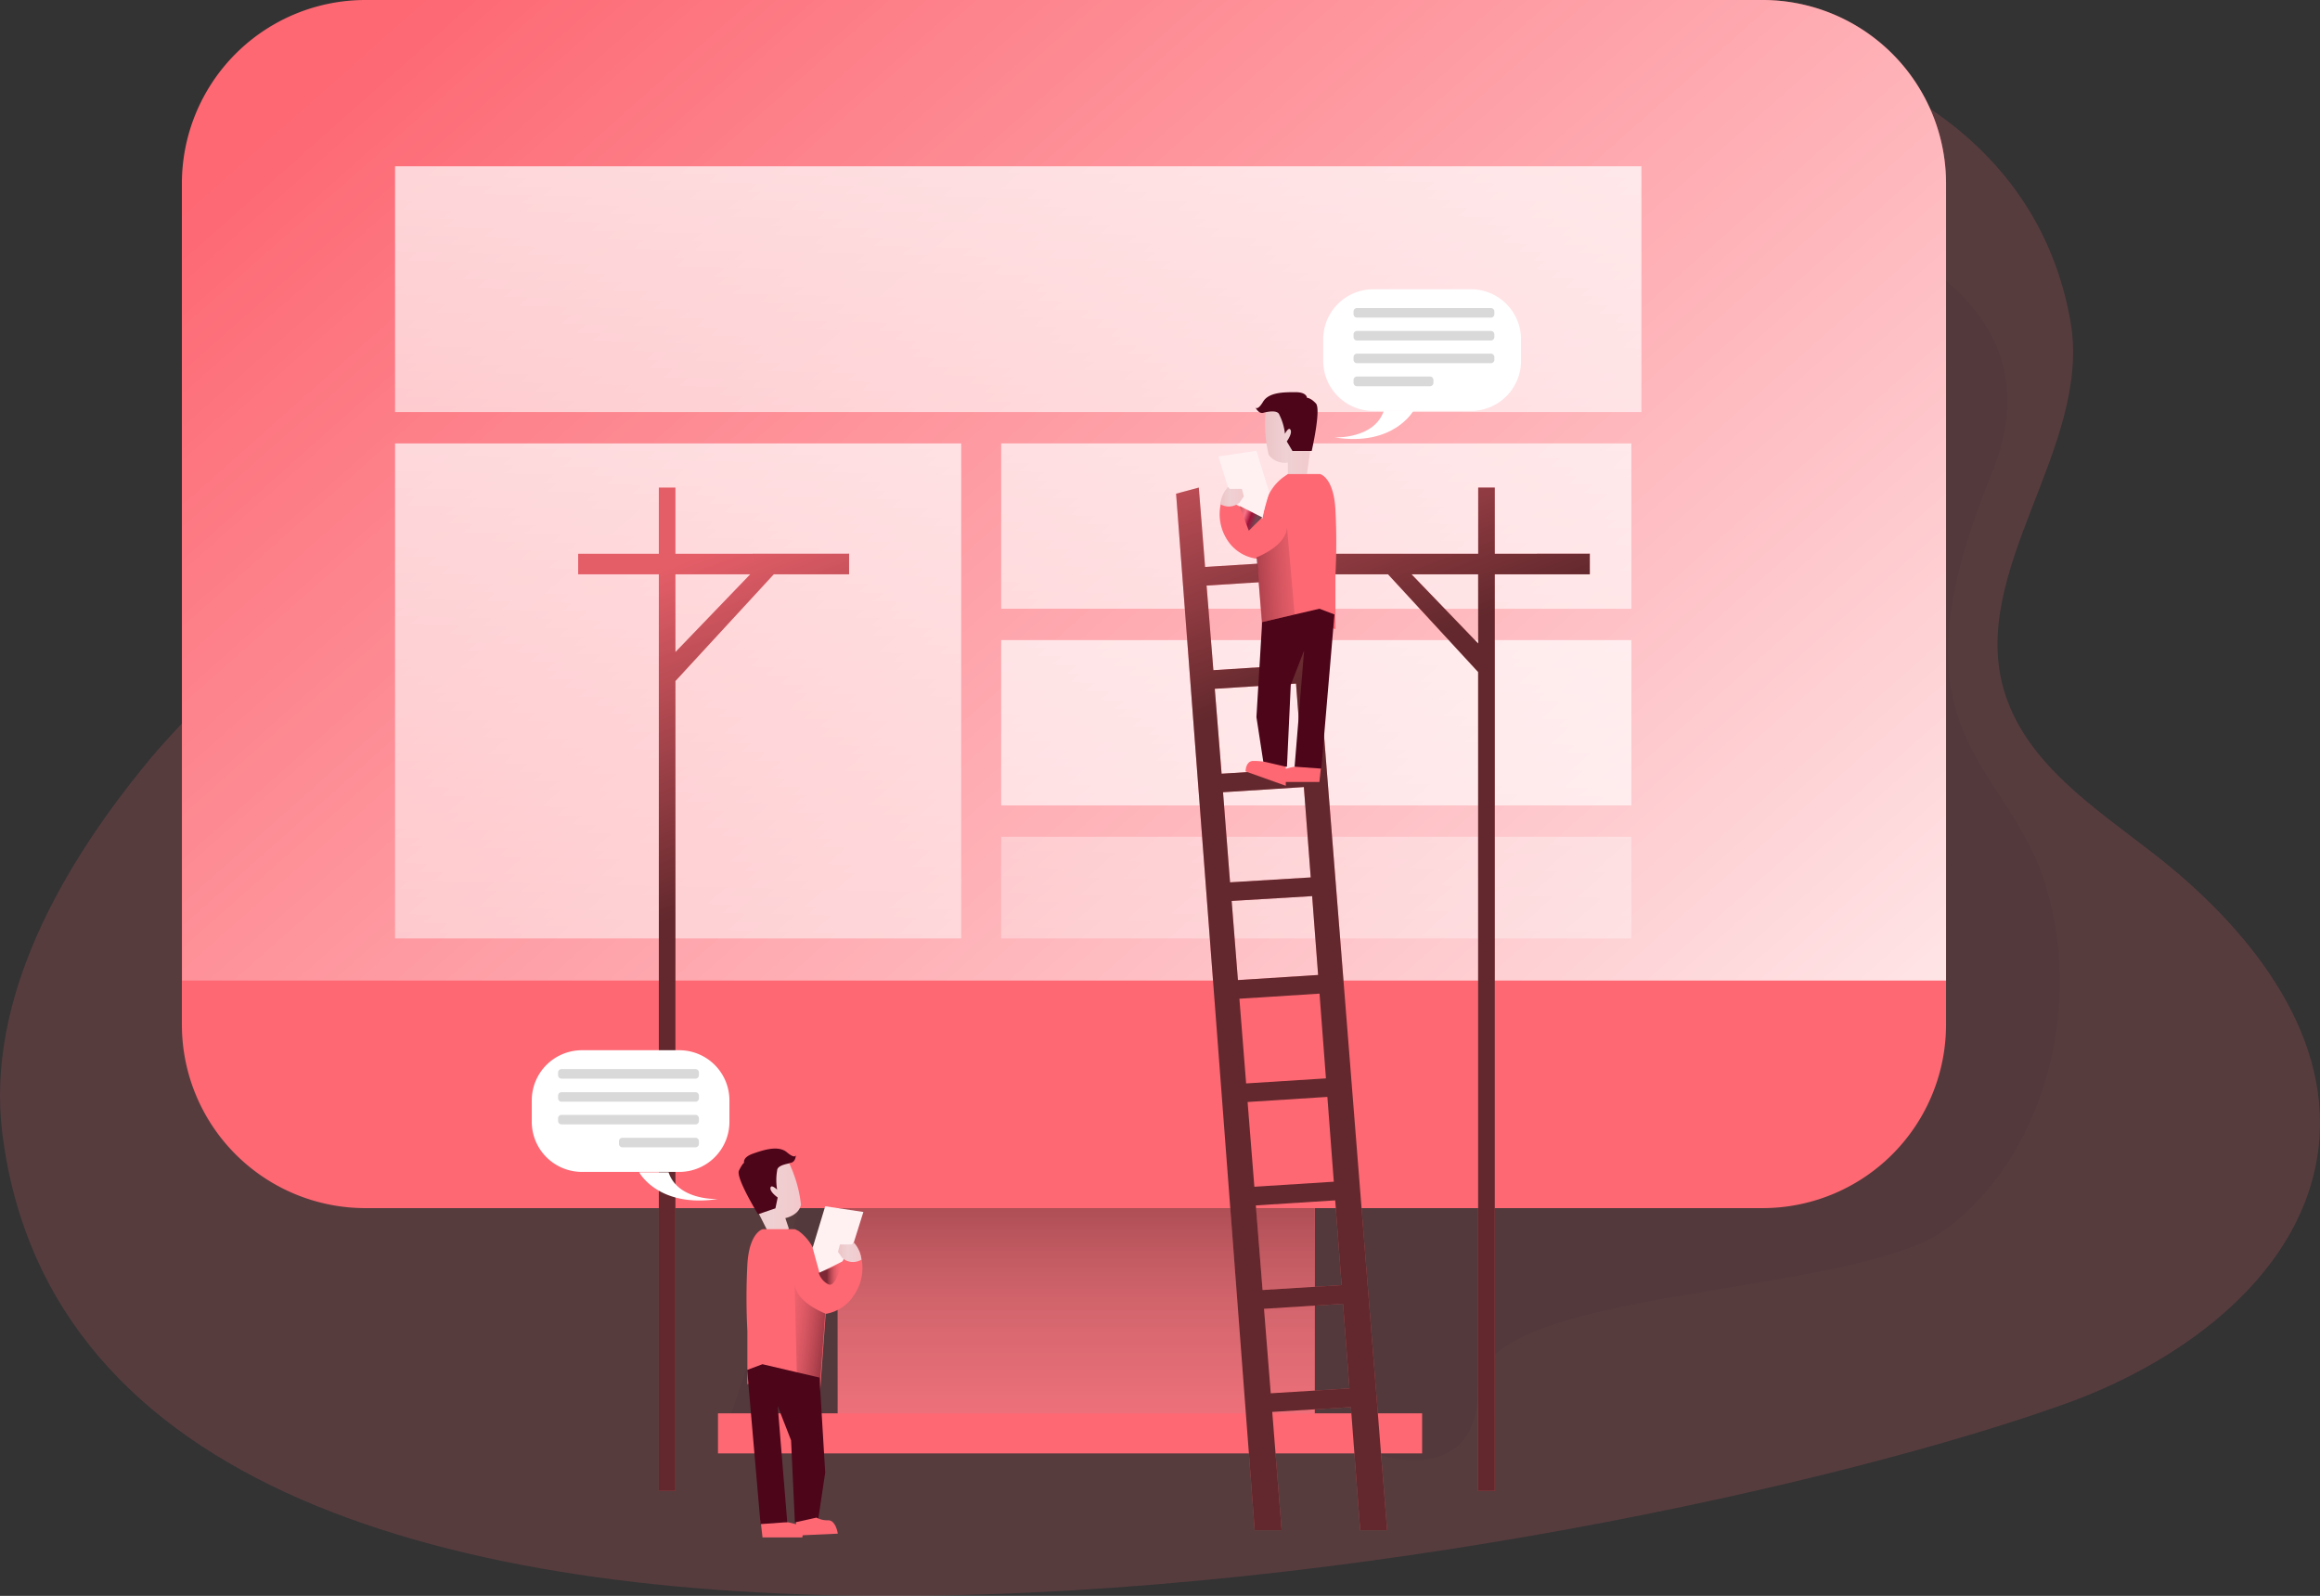 <svg xmlns="http://www.w3.org/2000/svg" xmlns:xlink="http://www.w3.org/1999/xlink" viewBox="0 0 823.74 566.7" id="BuildingWebsite">
  <rect x="0" y="0" width="823.74" height="566.7" fill="#333333" stroke="none"/>
  <defs>
    <linearGradient id="e" x1="382.12" x2="382.12" y1="410.38" y2="563.86" gradientUnits="userSpaceOnUse">
      <stop offset="0" stop-opacity=".4"></stop>
      <stop offset="1" stop-color="#ffffff" stop-opacity="0" class="stopColorffffff svgShape"></stop>
    </linearGradient>
    <linearGradient id="a" x1="170.88" x2="679.23" y1="-23.34" y2="550.13" gradientUnits="userSpaceOnUse">
      <stop offset=".02" stop-color="#ffffff" stop-opacity="0" class="stopColorffffff svgShape"></stop>
      <stop offset="1" stop-color="#ffffff" class="stopColorffffff svgShape"></stop>
    </linearGradient>
    <linearGradient xlink:href="#a" id="f" x1="349.37" x2="367.46" y1="631.94" y2="-155"></linearGradient>
    <linearGradient xlink:href="#a" id="g" x1="229.96" x2="248.05" y1="716.09" y2="-70.85"></linearGradient>
    <linearGradient xlink:href="#a" id="h" x1="455.61" x2="473.7" y1="698.25" y2="-88.69"></linearGradient>
    <linearGradient xlink:href="#a" id="i" x1="455.23" x2="473.32" y1="784.74" y2="-2.2"></linearGradient>
    <linearGradient xlink:href="#a" id="j" x1="461.1" x2="479.19" y1="587.79" y2="-199.14"></linearGradient>
    <linearGradient id="b" x1="536.01" x2="332.05" y1="592.9" y2="45.52" gradientUnits="userSpaceOnUse">
      <stop offset=".58"></stop>
      <stop offset=".78" stop-opacity=".16"></stop>
    </linearGradient>
    <linearGradient xlink:href="#b" id="k" x1="370.59" x2="166.63" y1="654.54" y2="107.15"></linearGradient>
    <linearGradient xlink:href="#b" id="l" x1="613.77" x2="409.81" y1="563.93" y2="16.54"></linearGradient>
    <linearGradient id="c" x1="449.44" x2="467.16" y1="170.77" y2="170.77" gradientUnits="userSpaceOnUse">
      <stop offset="0" stop-color="#ecc4c7" class="stopColorecc4d7 svgShape"></stop>
      <stop offset=".42" stop-color="#efd1d3" class="stopColorefd4d1 svgShape"></stop>
      <stop offset="1" stop-color="#f2c9cc" class="stopColorf2eac9 svgShape"></stop>
    </linearGradient>
    <linearGradient xlink:href="#c" id="m" x1="433.56" x2="441.9" y1="192.47" y2="192.47"></linearGradient>
    <linearGradient id="n" x1="437.46" x2="454.04" y1="182.41" y2="188.75" gradientUnits="userSpaceOnUse">
      <stop offset="0" stop-color="#fd6873" class="stopColor68e1fd svgShape"></stop>
      <stop offset=".01" stop-color="#f96771" class="stopColor67ddf9 svgShape"></stop>
      <stop offset=".12" stop-color="#ce5c64" class="stopColor5cb3ce svgShape"></stop>
      <stop offset=".24" stop-color="#fb7185" class="stopColor538ea9 svgShape"></stop>
      <stop offset=".37" stop-color="#9f1239" class="stopColor4c718b svgShape"></stop>
      <stop offset=".5" stop-color="#734653" class="stopColor465a73 svgShape"></stop>
      <stop offset=".63" stop-color="#63424b" class="stopColor424a63 svgShape"></stop>
      <stop offset=".79" stop-color="#594047" class="stopColor404059 svgShape"></stop>
      <stop offset=".99" stop-color="#563d44" class="stopColor3f3d56 svgShape"></stop>
    </linearGradient>
    <linearGradient id="d" x1="421.12" x2="472.68" y1="221.83" y2="218.96" gradientUnits="userSpaceOnUse">
      <stop offset=".36" stop-color="#2e000d" class="stopColor00272e svgShape"></stop>
      <stop offset="1" stop-color="#eb6972" stop-opacity="0" class="stopColor69b9eb svgShape"></stop>
    </linearGradient>
    <linearGradient xlink:href="#c" id="o" x1="264.4" x2="284.66" y1="440.44" y2="440.44"></linearGradient>
    <linearGradient xlink:href="#c" id="p" x1="297.8" x2="306.13" y1="460.74" y2="460.74"></linearGradient>
    <linearGradient xlink:href="#d" id="q" x1="308.7" x2="273.72" y1="493.61" y2="489.24"></linearGradient>
    <linearGradient xlink:href="#d" id="r" x1="290.96" x2="299.09" y1="468.46" y2="468.46"></linearGradient>
  </defs>
  <path fill="#fd6873" d="M735.14 114.12c7.87 44.81-37.12 89-23.22 132.28 8 25 32 40.59 52.69 56.67 32.88 25.5 63.22 62.55 58.68 103.91-4.91 44.61-47.39 76.15-89.61 91.36-158.37 57-700.71 157.13-732.82-95.62-6.12-48.31 21.63-96.18 52.77-133.62C78.4 239.33 216.37 105.53 266.8 80.55c224.64-111.31 445.16-98.33 468.34 33.57Z" opacity=".18" class="color68e1fd svgShape"></path>
  <path fill="#050001" d="M459.96 49.43s297-2.59 247.18 118.9c-38.59 94 5.51 100.89 19.3 146.35s-2.22 97.25-35.48 121.79-166.13 20.2-166.13 56.57-37 23.07-37 23.07h-232.9l42.54-128.28Z" opacity=".05" class="color000405 svgShape"></path>
  <path fill="#fd6873" d="M254.93 501.86h250.01v14.25H254.93zM297.47 387.82h169.28v114.04H297.47z" class="color68e1fd svgShape"></path>
  <path fill="#fd6873" d="M297.47 387.82h169.28v114.04H297.47z" class="color68e1fd svgShape"></path>
  <path fill="url(#e)" d="M297.47 387.82h169.28v114.04H297.47z" style="isolation:isolate"></path>
  <path fill="#fd6873" d="M690.96 65.18v298.66A65.16 65.16 0 0 1 625.74 429h-496a65.16 65.16 0 0 1-65.16-65.16V65.18A65.17 65.17 0 0 1 129.74 0h496a65.18 65.18 0 0 1 65.22 65.18Z" class="color68e1fd svgShape"></path>
  <path fill="url(#a)" d="M691.22 81.25v283H64.91v-283a65.17 65.17 0 0 1 65.16-65.18H626a65.18 65.18 0 0 1 65.22 65.18Z" style="isolation:isolate" transform="translate(-.26 -16.07)"></path>
  <path fill="url(#f)" d="M140.27 59.05h442.54v87.27H140.27z" style="isolation:isolate"></path>
  <path fill="url(#g)" d="M140.27 157.46h201.02v175.77H140.27z" style="isolation:isolate"></path>
  <path fill="url(#h)" d="M355.49 157.46h223.75v58.7H355.49z" style="isolation:isolate"></path>
  <path fill="url(#i)" d="M355.49 227.3h223.75V286H355.49z" style="isolation:isolate"></path>
  <path fill="url(#j)" d="M355.49 297.14h223.75v36.09H355.49z" style="isolation:isolate"></path>
  <path fill="#fd6873" d="M482.96 543.37h9.55l-29.39-370.23-8.07 2.17 1.83 24.19-29 1.83-2.23-28.19-8.07 2.17 27.92 368.06h9.55l-3.33-42 28-1.72-.42-6.63-28.11 1.73-2.39-30 28.74-1.82-.41-6.63-28.85 1.78-2.38-30.05 28.18-1.79Zm-54.55-335.44 29-1.85 2.28 30.06-28.87 1.83Zm2.91 36.66 28.85-1.85 2.28 30.19-28.71 1.8Zm2.93 36.73 28.7-1.84 2.44 32.09-28.65 1.74Zm3.06 38.6 28.58-1.71 2.12 28-28.47 1.81Zm2.75 34.72 28.45-1.81 2.28 30.1-28.34 1.79Zm5.31 66.77-2.4-30.1 28.33-1.81 2.28 30.12ZM239.82 196.65v-23.51h-5.89v23.51h-28.65v7.28h28.65v325.49h5.89V241.83l34.92-37.9h26.74v-7.32Zm0 34.89v-27.61h26.56ZM530.74 196.65v-23.51h-5.89v23.51h-56.59v7.28h24.57l32 34.7v290.79h5.91V203.93h33.74v-7.32Zm-5.89 31.87-23.67-24.59h23.65Z" class="color68e1fd svgShape"></path>
  <g opacity=".61" fill="#000000" class="color000000 svgShape">
    <path fill="url(#b)" d="M483.22 559.44h9.55l-29.39-370.23-8.07 2.17 1.83 24.19-29 1.83-2.23-28.19-8.07 2.17 27.92 368.06h9.55l-3.33-42 28-1.72-.42-6.63-28.11 1.73-2.39-30L477.8 479l-.41-6.63-28.85 1.78-2.38-30.05 28.18-1.79ZM428.67 224l29-1.85 2.28 30.06-28.87 1.83Zm2.91 36.66 28.85-1.85 2.28 30.19-28.71 1.8Zm2.93 36.73 28.7-1.84 2.44 32.09-28.65 1.74Zm3.06 38.6 28.58-1.71 2.12 28-28.47 1.81Zm2.75 34.72 28.45-1.81 2.28 30.1-28.34 1.79Zm5.31 66.77-2.4-30.1 28.33-1.81 2.28 30.12Z" transform="translate(-.26 -16.07)"></path>
    <path fill="url(#k)" d="M240.08 212.72v-23.51h-5.89v23.51h-28.65V220h28.65v325.49h5.89V257.9L275 220h26.74v-7.32Zm0 34.89V220h26.56Z" transform="translate(-.26 -16.07)"></path>
    <path fill="url(#l)" d="M531 212.72v-23.51h-5.89v23.51h-56.59V220h24.57l32 34.7v290.79H531V220h33.74v-7.32Zm-5.89 31.87L501.44 220h23.65Z" transform="translate(-.26 -16.07)"></path>
  </g>
  <path fill="#fd6873" d="m469.14 271.57-.68 6.1h-14.09s-1.15-3.52 1.42-4.4a24 24 0 0 1 4.34-1.09Z" class="color68e1fd svgShape"></path>
  <path fill="url(#c)" d="M449.75 161.3a45.81 45.81 0 0 0 1 16.33 7.21 7.21 0 0 0 6.77 2.71v4.06h6.78l2.84-20.32s-10.61-13.55-17.39-2.78Z" transform="translate(-.26 -16.07)"></path>
  <path fill="#4c0519" d="M454.24 147.26a20.15 20.15 0 0 1 2 6.78s1.35-2.71 2-1.36-1.35 4.07-1.35 4.07l2 3.38h6.85s3.39-14.83 1.49-16.87-3.18-2-3.18-2 0-2-4.07-2-9.48 0-11.51 3.39-2.71 2-2.71 2 1.15 2.51 2.91 1.9c.42-.1 4.89-1.32 5.57.71Z" class="color333333 svgShape"></path>
  <path fill="#fd6873" d="M457.28 168.33h11.39s4.81 1 5.48 12.53a227.52 227.52 0 0 1 0 23.65v18.9l-5.48-1.83-20.33 4.54-2-27.71a14.65 14.65 0 0 1-10.46-6.48 16.83 16.83 0 0 1-1.76-15.24l14.15 7.45.75-4a17 17 0 0 1 6.77-10.78Z" class="color68e1fd svgShape"></path>
  <path fill="#fff1f2" d="m436.01 172.94-3.38-10.84 13.48-2.04 4.54 14.77-2.51 8.88-8.06-4.07-4.07-6.7z" class="colorfcfdff svgShape"></path>
  <path fill="url(#m)" d="M433.56 195.1a10.67 10.67 0 0 1 2.71-6.09l.68.67h4.27l.68 2.65-1.56 2.23a5.88 5.88 0 0 1-6.78.54Z" transform="translate(-.26 -16.07)"></path>
  <path fill="url(#n)" d="m440.08 179.64 3.32 8.81 4.74-4.74-8.06-4.07z"></path>
  <path fill="url(#d)" d="M446.37 214s10.84-4.07 10.84-10.84l2.72 31.11L448.4 237Z" opacity=".61" transform="translate(-.26 -16.07)"></path>
  <path fill="#4c0519" d="m448.14 220.9-2.03 33.74 2.71 17.61h8.13l1.35-29.06 4.74-12.2-3.38 41.26 9.48.68 4.67-54.74-5.35-2.03-20.32 4.74z" class="color333333 svgShape"></path>
  <path fill="#fd6873" d="M456.54 272.25v6.78l-14.29-5.1s0-3.73 2.77-3.73a23.09 23.09 0 0 1 4.47.41ZM270.04 539.85l.7 6.08h14.1s1.15-3.52-1.43-4.4a23.05 23.05 0 0 0-4.33-1.08Z" class="color68e1fd svgShape"></path>
  <path fill="url(#o)" d="M280.05 428.28a46 46 0 0 1 4.61 15.59c-.81 3.86-5.56 4.74-5.56 4.74l1.29 3.86-6.77 2.37-9.22-18.29s5.76-16.33 15.65-8.27Z" transform="translate(-.26 -16.07)"></path>
  <path fill="#4c0519" d="M275.93 415.67a19.73 19.73 0 0 0 0 6.77s-2.17-2.1-2.37-.61 2.57 3.39 2.57 3.39l-.81 3.86-6.16 2.1s-8-13-6.78-15.51 1.83-2.78 1.83-2.78-.68-1.9 3.18-3.25 9-3 12-.47 3.18 1 3.18 1 0 2.71-2.17 2.78c.21.28-4.47.55-4.47 2.72Z" class="color333333 svgShape"></path>
  <path fill="#fd6873" d="M282.23 436.47h-11.38s-4.81 1-5.49 12.53a227.33 227.33 0 0 0 0 23.64v18.9l5.49-1.83 20.32 4.54 2-27.7a14.78 14.78 0 0 0 10.23-6.91 16.91 16.91 0 0 0 1.76-15.25L291 451.84l-.75-4a17 17 0 0 0-6.77-10.77Z" class="color68e1fd svgShape"></path>
  <path fill="#fff1f2" d="m303.17 441.14 3.38-10.77-13.55-2.03-4.47 14.77 2.44 8.87 8.13-4.06 4.07-6.78z" class="colorfcfdff svgShape"></path>
  <path fill="url(#p)" d="M306.13 463.38a10.57 10.57 0 0 0-2.71-6.1l-.67.68h-4.27l-.68 2.64 1.56 2.23a5.88 5.88 0 0 0 6.77.55Z" transform="translate(-.26 -16.07)"></path>
  <path fill="url(#q)" d="M293.26 482.48s-10.84-4.06-10.84-10.84l.88 36.72 7.93 1.76Z" opacity=".61" transform="translate(-.26 -16.07)"></path>
  <path fill="#4c0519" d="m290.97 489.17 2.03 33.74-2.64 17.61h-8.13l-1.35-29.06-4.75-12.2 3.39 41.26-9.48.68-4.74-54.74 5.41-2.03 20.26 4.74z" class="color333333 svgShape"></path>
  <path fill="#fd6873" d="M282.64 540.52v4.75l14.83-.68s-.67-4.74-3.38-4.74a8.28 8.28 0 0 1-4.2-.95Z" class="color68e1fd svgShape"></path>
  <path fill="#ffffff" d="M522.25 145.93h-34.62a17.82 17.82 0 0 1-17.81-17.82v-7.59a17.81 17.81 0 0 1 17.81-17.81h34.62a17.81 17.81 0 0 1 17.82 17.81v7.59a17.82 17.82 0 0 1-17.82 17.82Z" class="colorffffff svgShape"></path>
  <path fill="#ffffff" d="M473.81 155.32s14.16.68 17.55-9.48h10.5s-7.04 12.87-28.05 9.48Z" class="colorffffff svgShape"></path>
  <path fill="#020202" d="M482.07 125.46h47.56a1.22 1.22 0 0 1 1.22 1.22v.95a1.22 1.22 0 0 1-1.22 1.22h-47.56a1.22 1.22 0 0 1-1.22-1.22v-.95a1.22 1.22 0 0 1 1.22-1.22ZM482.07 133.59h47.56a1.22 1.22 0 0 1 1.22 1.22v.95a1.22 1.22 0 0 1-1.22 1.22h-47.56a1.22 1.22 0 0 1-1.22-1.22v-.95a1.22 1.22 0 0 1 1.22-1.22ZM482.07 141.65h47.56a1.22 1.22 0 0 1 1.22 1.22v.95a1.22 1.22 0 0 1-1.22 1.22h-47.56a1.22 1.22 0 0 1-1.22-1.22v-.95a1.22 1.22 0 0 1 1.22-1.22ZM482.07 149.78H508a1.22 1.22 0 0 1 1.21 1.22v1a1.22 1.22 0 0 1-1.21 1.22h-25.93a1.22 1.22 0 0 1-1.22-1.22v-1a1.22 1.22 0 0 1 1.22-1.22Z" opacity=".15" style="isolation:isolate" transform="translate(-.26 -16.07)" class="color020202 svgShape"></path>
  <path fill="#ffffff" d="M206.63 416.14h34.62a17.8 17.8 0 0 0 17.74-17.48v-7.92a17.81 17.81 0 0 0-17.81-17.81h-34.55a17.82 17.82 0 0 0-17.82 17.82v7.92a17.82 17.82 0 0 0 17.82 17.47ZM254.93 425.76s-14.16.68-17.55-9.48h-10.43s6.79 12.73 27.98 9.48Z" class="colorffffff svgShape"></path>
  <path fill="#020202" d="M247.2 399.09h-47.56a1.22 1.22 0 0 1-1.22-1.22v-.95a1.22 1.22 0 0 1 1.22-1.22h47.56a1.22 1.22 0 0 1 1.22 1.22v.95a1.22 1.22 0 0 1-1.22 1.22ZM247.2 407.28h-47.56a1.22 1.22 0 0 1-1.22-1.22v-.95a1.22 1.22 0 0 1 1.22-1.21h47.56a1.22 1.22 0 0 1 1.22 1.21v.95a1.22 1.22 0 0 1-1.22 1.22ZM247.2 415.34h-47.56a1.22 1.22 0 0 1-1.22-1.21v-.95a1.22 1.22 0 0 1 1.22-1.22h47.56a1.22 1.22 0 0 1 1.22 1.22v.95a1.22 1.22 0 0 1-1.22 1.21ZM247.2 423.47h-25.95a1.22 1.22 0 0 1-1.22-1.22v-.94a1.22 1.22 0 0 1 1.22-1.22h25.95a1.22 1.22 0 0 1 1.22 1.22v.94a1.22 1.22 0 0 1-1.22 1.22Z" opacity=".15" style="isolation:isolate" transform="translate(-.26 -16.07)" class="color020202 svgShape"></path>
  <path fill="url(#r)" d="M299.09 464.66s-2 8.81-4.74 7.46a6.76 6.76 0 0 1-3.39-4.07Z" opacity=".61" transform="translate(-.26 -16.07)"></path>
</svg>
